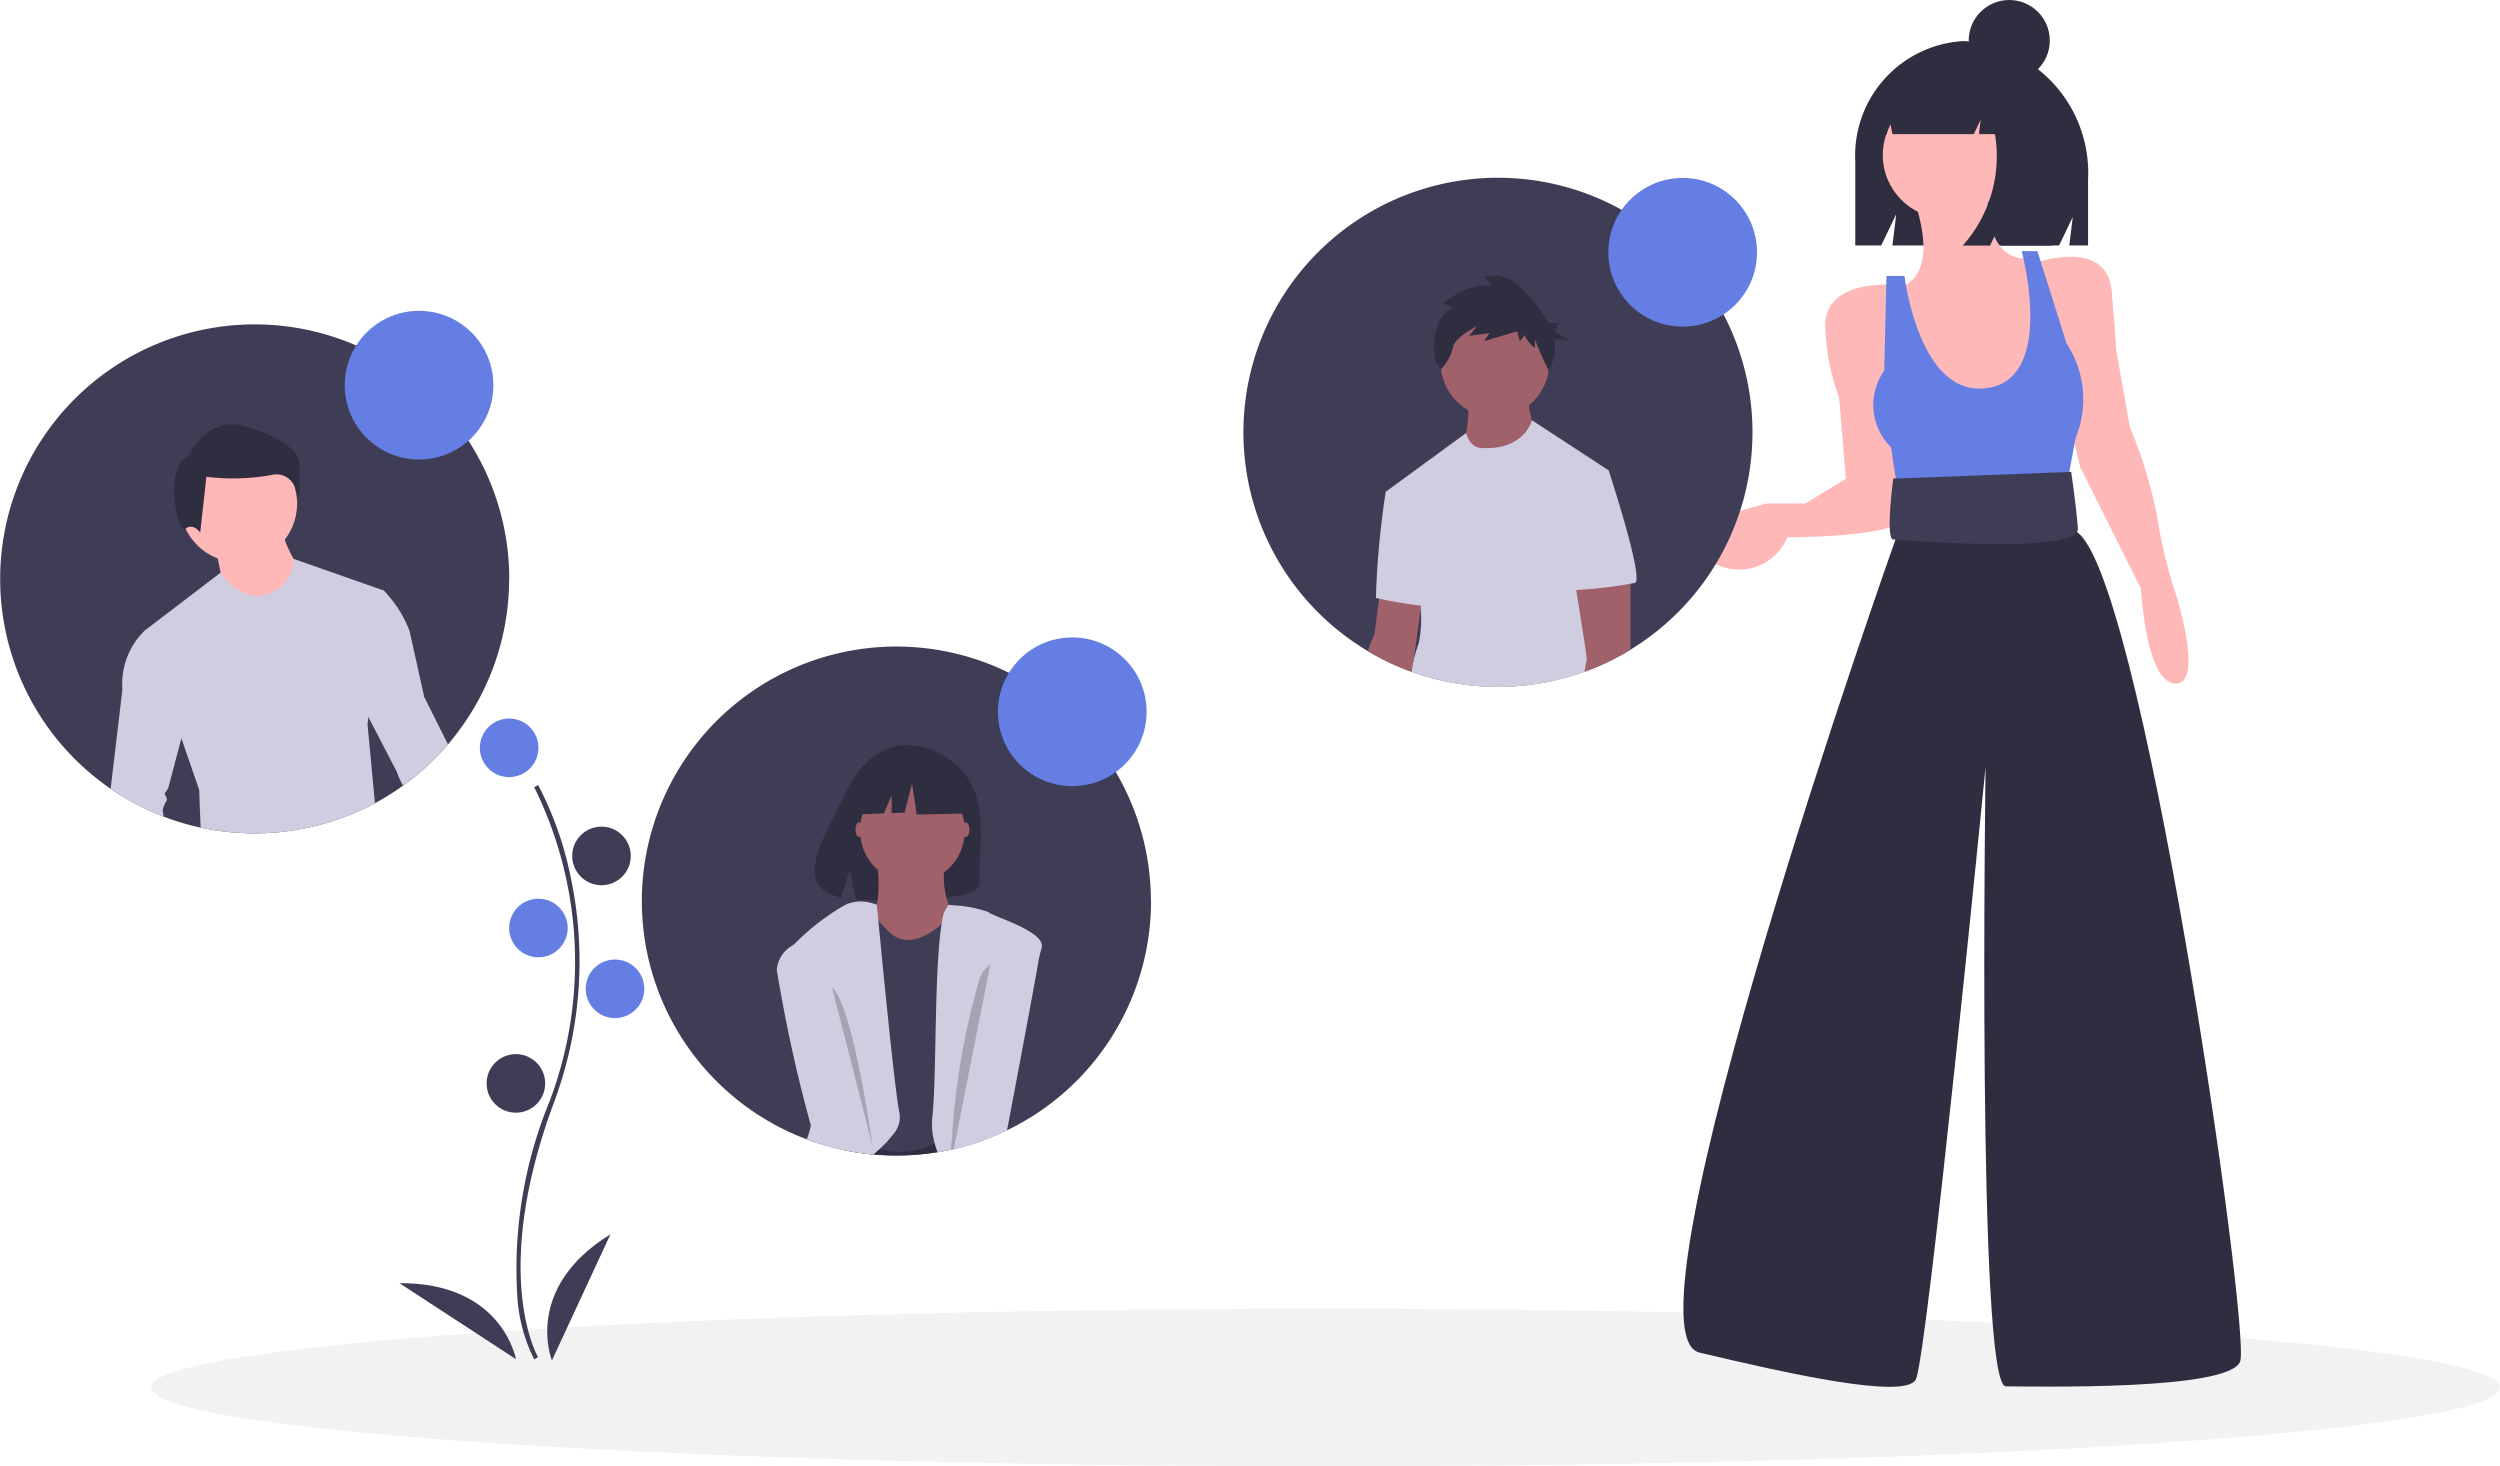 <svg id="Groupe_3909" data-name="Groupe 3909" xmlns="http://www.w3.org/2000/svg" width="89.719" height="52.623" viewBox="0 0 89.719 52.623">
  <path id="Tracé_2012" data-name="Tracé 2012" d="M872.589,142.738h0a4.115,4.115,0,0,0-3.885,4.311v3.025h.93l.539-1.121-.135,1.121h5.98l.49-1.019-.122,1.019h.673V147.7A4.735,4.735,0,0,0,872.589,142.738Z" transform="translate(-802.123 -141.264)" fill="#2f2e41"/>
  <ellipse id="Ellipse_903" data-name="Ellipse 903" cx="42.15" cy="2.829" rx="42.15" ry="2.829" transform="translate(5.418 46.965)" fill="#f2f2f2"/>
  <path id="Tracé_2013" data-name="Tracé 2013" d="M274.744,493.613a5.757,5.757,0,0,1-.608-2.277,15.788,15.788,0,0,1,1.167-7.008,14.133,14.133,0,0,0-.56-11.248l.14-.081a12.413,12.413,0,0,1,1.171,3.318,14.474,14.474,0,0,1-.6,8.068c-2.3,6.187-.59,9.116-.573,9.145Z" transform="translate(-255.571 -444.827)" fill="#3f3d56"/>
  <circle id="Ellipse_904" data-name="Ellipse 904" cx="1.051" cy="1.051" r="1.051" transform="translate(17.221 25.786)" fill="#657ee4"/>
  <circle id="Ellipse_905" data-name="Ellipse 905" cx="1.051" cy="1.051" r="1.051" transform="translate(20.535 29.666)" fill="#3f3d56"/>
  <circle id="Ellipse_906" data-name="Ellipse 906" cx="1.051" cy="1.051" r="1.051" transform="translate(18.272 32.253)" fill="#657ee4"/>
  <circle id="Ellipse_907" data-name="Ellipse 907" cx="1.051" cy="1.051" r="1.051" transform="translate(21.02 34.435)" fill="#657ee4"/>
  <circle id="Ellipse_908" data-name="Ellipse 908" cx="1.051" cy="1.051" r="1.051" transform="translate(17.463 37.83)" fill="#3f3d56"/>
  <path id="Tracé_2014" data-name="Tracé 2014" d="M288.153,677.027s-1.051-2.587,2.1-4.527Z" transform="translate(-268.346 -628.203)" fill="#3f3d56"/>
  <path id="Tracé_2015" data-name="Tracé 2015" d="M226.548,696.908s-.478-2.751-4.18-2.727Z" transform="translate(-208.033 -648.131)" fill="#3f3d56"/>
  <path id="Tracé_2016" data-name="Tracé 2016" d="M888.969,207.243s1.213,2.829-.4,3.4l1.617,5.335,2.748-.162.727-1.778-.162-2.668-.242-1.778s-1.7.4-1.536-2.587Z" transform="translate(-820.378 -200.331)" fill="#ffb8b8"/>
  <path id="Tracé_2017" data-name="Tracé 2017" d="M803.5,250.89s-2.668-.243-2.425,1.7a7.761,7.761,0,0,0,.485,2.344l.242,2.91-1.455.889h-1.374s-4.2.97-2.1,2.021a1.877,1.877,0,0,0,2.829-.808s3.88,0,4.122-.647S803.5,250.89,803.5,250.89Z" transform="translate(-735.558 -240.664)" fill="#ffb8b8"/>
  <path id="Tracé_2018" data-name="Tracé 2018" d="M949.565,238.687s2.506-.889,2.668,1.051.162,2.1.162,2.1l.485,2.748a16.568,16.568,0,0,1,.97,3.153,17.856,17.856,0,0,0,.728,2.991s.97,3.153-.081,3.072-1.213-3.4-1.213-3.4l-2.182-4.365-.647-2.668Z" transform="translate(-876.448 -229.27)" fill="#ffb8b8"/>
  <path id="Tracé_2019" data-name="Tracé 2019" d="M877.713,236.889h-.647l-.081,3.4a2.132,2.132,0,0,0,.243,2.748l.323,2.1,5.9-.242.4-2.183a3.655,3.655,0,0,0-.323-3.4L882.483,236h-.566s1.311,4.832-1.455,4.931C878.2,241.012,877.713,236.889,877.713,236.889Z" transform="translate(-809.365 -226.987)" fill="#657ee4"/>
  <path id="Tracé_2020" data-name="Tracé 2020" d="M800.474,342.162l-.485,1.617s-10.1,28.454-7.033,29.181,7.356,1.7,7.76.97,2.506-21.987,2.506-21.987-.323,22.229.728,22.229,8,.162,8.407-.889-3.638-29.181-5.982-29.828L805.728,342Z" transform="translate(-731.964 -324.419)" fill="#2f2e41"/>
  <path id="Tracé_2021" data-name="Tracé 2021" d="M890.478,334l-6.386.242s-.291,2.183,0,2.183c.081,0,6.709.566,6.628-.4S890.478,334,890.478,334Z" transform="translate(-816.148 -317.065)" fill="#3f3d56"/>
  <path id="Tracé_2022" data-name="Tracé 2022" d="M348.3,420.627a9.136,9.136,0,0,1-5.169,8.231h0a8.909,8.909,0,0,1-.852.358c-.046.018-.093.034-.141.049-.1.035-.2.066-.3.1q-.307.095-.622.167h0l-.006,0-.013,0-.084.019q-.235.052-.475.09a9.062,9.062,0,0,1-1.476.12c-.265,0-.529-.011-.788-.034l-.042,0a9.17,9.17,0,0,1-2.09-.439c-.1-.034-.2-.069-.3-.107a9.135,9.135,0,1,1,12.354-8.55Z" transform="translate(-306.992 -388.294)" fill="#3f3d56"/>
  <path id="Tracé_2023" data-name="Tracé 2023" d="M429.639,521.222s2.142-.934,3.149.053S430.093,521.937,429.639,521.222Z" transform="translate(-398.549 -488.786)" fill="#3f3d56"/>
  <path id="Tracé_2024" data-name="Tracé 2024" d="M412.231,456.467a2.8,2.8,0,0,0-2.144-1.273s-1.388-.178-2.278,1.675c-.83,1.727-1.975,3.394-.184,3.8l.323-1.007.2,1.082a7,7,0,0,0,.766.013c1.918-.062,3.745.018,3.686-.67C412.521,459.171,412.924,457.638,412.231,456.467Z" transform="translate(-377.442 -428.458)" fill="#2f2e41"/>
  <path id="Tracé_2025" data-name="Tracé 2025" d="M424.74,627.693c.048-.015.095-.031.141-.049l-.01-.015-.13-.007-.842-.045h0l-.141-.007-.67-.036-1.459-.079-.782-.042-.04,0h-.01l-.55-.03-.179-.01L419.9,628a8.849,8.849,0,0,0,1.043.155l.042,0c.259.023.523.034.788.034a9.065,9.065,0,0,0,1.476-.12q.24-.038.475-.09l.084-.019.013,0,.006,0h0q.315-.073.622-.167Z" transform="translate(-389.593 -586.721)" fill="#2f2e41"/>
  <path id="Tracé_2026" data-name="Tracé 2026" d="M428.858,498.1s.325,2.142-.325,2.4,1.3,1.363,1.3,1.363h1.1l.714-1.493a3.119,3.119,0,0,1-.26-2.272C431.78,497,428.858,498.1,428.858,498.1Z" transform="translate(-397.411 -467.452)" fill="#a0616a"/>
  <path id="Tracé_2027" data-name="Tracé 2027" d="M425.209,534.674v-7.6s-.082-.78-.736-.577a1.232,1.232,0,0,0-.194.081,2.244,2.244,0,0,0-.309.2c-.037.028-.075.059-.115.092l-.01.008c-1.234,1.039-1.817.325-1.947.195-.048-.047-.172-.18-.312-.331h0c-.061-.065-.124-.133-.184-.2-.185-.2-.348-.378-.348-.378l-.649.519.158,3.935.037.928h0l.012.289v0l.1,2.517.015.38a6.9,6.9,0,0,0,.669.176l.209.04a2.9,2.9,0,0,0,1.72-.087,1.6,1.6,0,0,1,.285-.119,1.975,1.975,0,0,1,.6-.083l.129,0h0a2.909,2.909,0,0,1,.57.1Z" transform="translate(-390.062 -493.701)" fill="#3f3d56"/>
  <path id="Tracé_2028" data-name="Tracé 2028" d="M396.916,533.108a3.955,3.955,0,0,1-.489.522c-.055.05-.11.1-.166.146l-.034.028a9.171,9.171,0,0,1-2.09-.439c-.1-.034-.2-.07-.3-.108a3.017,3.017,0,0,0,.146-.487c.447-2.1-.853-5.275-.966-5.785-.041-.183.111-.438.354-.709a8.28,8.28,0,0,1,1.854-1.433,1.338,1.338,0,0,1,.861-.079h0a1.554,1.554,0,0,1,.264.079h0c0,.012.01.1.025.262.008.087.018.192.03.314h0c.022.23.049.516.082.842h0c.195,2.012.547,5.514.685,6.109A.949.949,0,0,1,396.916,533.108Z" transform="translate(-364.883 -492.374)" fill="#d0cde1"/>
  <path id="Tracé_2029" data-name="Tracé 2029" d="M460.478,534.674c.048-.015.095-.032.141-.049a8.891,8.891,0,0,0,.852-.358c-.415-1.214.812-5.074,1.164-6.269v0c.041-.14.07-.243.083-.3.13-.584-1.85-1.136-1.915-1.266a4.294,4.294,0,0,0-1.234-.239l-.194-.02a1.146,1.146,0,0,0-.237.625c-.006.026-.01.053-.015.081-.043.251-.076.554-.1.894-.147,1.856-.1,4.789-.231,6a2.46,2.46,0,0,0,.033.748,2.343,2.343,0,0,0,.057.237,2.767,2.767,0,0,0,.1.3q.24-.038.475-.09l.084-.019.013,0,.006,0h0q.315-.073.622-.167Z" transform="translate(-425.331 -493.701)" fill="#d0cde1"/>
  <ellipse id="Ellipse_909" data-name="Ellipse 909" cx="0.13" cy="0.26" rx="0.13" ry="0.26" transform="translate(34.531 29.515)" fill="#a0616a"/>
  <ellipse id="Ellipse_910" data-name="Ellipse 910" cx="0.13" cy="0.26" rx="0.13" ry="0.26" transform="translate(30.7 29.515)" fill="#a0616a"/>
  <path id="Tracé_2030" data-name="Tracé 2030" d="M469.393,544.27c.048-.015.095-.032.141-.049a8.891,8.891,0,0,0,.852-.358,0,0,0,0,0,0,0,0,0,0,0,1,0,0c.485-2.561,1-5.3,1.162-6.268v0c.028-.168.046-.282.051-.333.065-.649-1.558-.649-1.558-.649l-.259,1.307-.39,1.975-.134.678-.709,3.583-.023.115-.053.265h0q.315-.073.622-.167Z" transform="translate(-434.246 -503.297)" fill="#d0cde1"/>
  <path id="Tracé_2031" data-name="Tracé 2031" d="M393.354,546.943a9.177,9.177,0,0,1-2.09-.439c-.051-.2-.1-.4-.153-.595a52.873,52.873,0,0,1-1.225-5.59,1.1,1.1,0,0,1,.614-.9,3.482,3.482,0,0,1,1.01-.394s.207.861.5,2.1c.159.663.344,1.434.535,2.241h0c.223.936.457,1.919.673,2.837q.052.223.1.44v0a.007.007,0,0,1,0,0l.019.08c.015.063.029.125.043.187,0,.01.006.021.008.032Z" transform="translate(-362.009 -505.513)" fill="#d0cde1"/>
  <path id="Tracé_2032" data-name="Tracé 2032" d="M414.379,562.713l1.461,5.713S415.158,563.427,414.379,562.713Z" transform="translate(-384.523 -527.29)" opacity="0.2"/>
  <path id="Tracé_2033" data-name="Tracé 2033" d="M461.325,634.972l.475-.092v0Q461.565,634.935,461.325,634.972Z" transform="translate(-427.674 -593.624)" opacity="0.2"/>
  <path id="Tracé_2034" data-name="Tracé 2034" d="M468.616,552.78l-.39,1.975-.134.678-.708,3.583h0l-.022.115h0l-.052.265h0l-.006,0-.013,0-.084.016c.007-.09.016-.187.026-.29,0-.038.006-.077.011-.117a26,26,0,0,1,.985-5.7A.97.97,0,0,1,468.616,552.78Z" transform="translate(-433.079 -518.16)" opacity="0.2"/>
  <circle id="Ellipse_911" data-name="Ellipse 911" cx="1.883" cy="1.883" r="1.883" transform="translate(30.862 27.924)" fill="#a0616a"/>
  <path id="Tracé_2035" data-name="Tracé 2035" d="M383.73,336.664l-1.407-.737-1.943.3-.4,1.776,1-.038.28-.652v.642l.462-.018.268-1.039.168,1.106,1.642-.033Z" transform="translate(-349.259 -308.773)" fill="#2f2e41"/>
  <path id="Tracé_2036" data-name="Tracé 2036" d="M63.3,277.626a9.134,9.134,0,0,1-3.807,7.42,8.994,8.994,0,0,1-1.008.63,9.158,9.158,0,0,1-6.254.878,8.939,8.939,0,0,1-1.327-.394,9.135,9.135,0,1,1,12.4-8.534Z" transform="translate(-45.028 -256.852)" fill="#3f3d56"/>
  <circle id="Ellipse_912" data-name="Ellipse 912" cx="2.101" cy="2.101" r="2.101" transform="translate(6.46 15.977)" fill="#ffb8b8"/>
  <path id="Tracé_2037" data-name="Tracé 2037" d="M140.786,360.575s.263,1.247.263,1.379,1.247.722,1.247.722l1.116-.2.394-1.182a4.483,4.483,0,0,1-.656-1.379Z" transform="translate(-133.045 -340.889)" fill="#ffb8b8"/>
  <path id="Tracé_2038" data-name="Tracé 2038" d="M113.072,382.49a9.141,9.141,0,0,1-1.935-.206c-.032-.643-.053-1.351-.053-1.351l-.64-1.858-1.329-3.853,2.736-2.089s.677,1.1,1.662.775a1.358,1.358,0,0,0,.964-1.269l3.238,1.138-.559,4.539-.032.254.267,2.836A9.089,9.089,0,0,1,113.072,382.49Z" transform="translate(-103.935 -352.582)" fill="#d0cde1"/>
  <path id="Tracé_2039" data-name="Tracé 2039" d="M122.783,314s.667-1.445,1.945-1.112,2,.834,2.057,1.334a7.138,7.138,0,0,1-.028,1.251s-.139-1.028-1.028-.806a7.932,7.932,0,0,1-2.279.056l-.222,2s-.25-.361-.528-.139S121.893,314.44,122.783,314Z" transform="translate(-116.043 -297.61)" fill="#2f2e41"/>
  <path id="Tracé_2040" data-name="Tracé 2040" d="M94.135,410.256l.423-3.565a2.668,2.668,0,0,1,.788-2.1h.985l.722,2.429-.377,1.424-.475,1.792-.132.2s.132.2.065.263a1.109,1.109,0,0,0-.131.328s.014.094.038.234A9.051,9.051,0,0,1,94.135,410.256Z" transform="translate(-90.165 -381.949)" fill="#d0cde1"/>
  <path id="Tracé_2041" data-name="Tracé 2041" d="M203.62,389.992a9.12,9.12,0,0,1-1.614,1.483,3.049,3.049,0,0,1-.225-.5l-1.019-1.96-.688-1.322.131-3.414,1.116.2a4.294,4.294,0,0,1,.919,1.445l.525,2.363.853,1.707Z" transform="translate(-187.542 -363.281)" fill="#d0cde1"/>
  <path id="Tracé_2042" data-name="Tracé 2042" d="M615.311,212.625a9.128,9.128,0,0,1-4.387,7.8c-.162.1-.327.192-.495.28-.251.133-.508.254-.772.361h0c-.084.035-.168.068-.253.1l-.12.045a9.195,9.195,0,0,1-5.174.308,9.029,9.029,0,0,1-1.039-.307h0a9.091,9.091,0,0,1-1.253-.564q-.158-.085-.31-.177c-.071-.042-.141-.085-.21-.129a9.135,9.135,0,1,1,14.014-7.723Z" transform="translate(-552.419 -197.105)" fill="#3f3d56"/>
  <path id="Tracé_2043" data-name="Tracé 2043" d="M693.55,300s.054,1.406-.27,1.73,1.622,1.46,1.622,1.46l1.135-1.784a2.543,2.543,0,0,1-.324-1.406Z" transform="translate(-640.845 -285.817)" fill="#a0616a"/>
  <circle id="Ellipse_913" data-name="Ellipse 913" cx="1.947" cy="1.947" r="1.947" transform="translate(51.704 11.078)" fill="#a0616a"/>
  <path id="Tracé_2044" data-name="Tracé 2044" d="M667.464,319.641q.018.226.036.451l-.12.045a9.195,9.195,0,0,1-5.174.308,9.035,9.035,0,0,1-1.039-.307v.007a.011.011,0,0,1,0-.007,2.194,2.194,0,0,1,.092-.486h0c.045-.167.107-.359.177-.571a4.433,4.433,0,0,0,.065-1.19c0-.036,0-.072,0-.107-.007-.151-.015-.3-.023-.424-.019-.29-.038-.5-.038-.5l-1.19-3.191,2.874-2.1c.17.551.534.531.534.531,1.542.106,1.826-.96,1.835-.994h0l2.76,1.806-1.135,2.757s.046.467.112,1.18c.01.105.019.216.031.331C667.318,317.885,667.395,318.757,667.464,319.641Z" transform="translate(-610.514 -296.025)" fill="#d0cde1"/>
  <path id="Tracé_2045" data-name="Tracé 2045" d="M654.262,385.56l-.057.411-.014.1-.24,1.754,0,.007h0l-.091.486v.007a.011.011,0,0,1,0-.007,9.1,9.1,0,0,1-1.253-.564q-.158-.085-.31-.177a5.628,5.628,0,0,1,.238-.614l.165-1.284.051-.393,1.417.253Z" transform="translate(-603.207 -364.209)" fill="#a0616a"/>
  <path id="Tracé_2046" data-name="Tracé 2046" d="M656.676,341.811l-.784.081a30.269,30.269,0,0,0-.352,3.812,16.018,16.018,0,0,0,2.055.324C657.649,345.92,656.676,341.811,656.676,341.811Z" transform="translate(-606.161 -324.245)" fill="#d0cde1"/>
  <path id="Tracé_2047" data-name="Tracé 2047" d="M682.432,248.062l-.351-.128a2.5,2.5,0,0,1,1.755-.67l-.287-.287a1.3,1.3,0,0,1,1.34.415,5.7,5.7,0,0,1,.965,1.232h.376l-.157.314.549.314-.563-.056a1.583,1.583,0,0,1-.053.812l-.128.351a10.119,10.119,0,0,1-.51-1.148v.319s-.351-.287-.351-.478l-.191.223-.1-.351-1.18.351.191-.287-.734.1.287-.351s-.829.415-.861.766a1.835,1.835,0,0,1-.447.8l-.191-.319S681.507,248.541,682.432,248.062Z" transform="translate(-630.282 -237.034)" fill="#2f2e41"/>
  <path id="Tracé_2048" data-name="Tracé 2048" d="M746.184,380.769c-.162.1-.327.192-.495.28-.251.133-.508.254-.772.361h0c-.084.035-.168.068-.253.1l-.12.045.085-.5-.385-2.445-.049-.306.193-.036,1.807-.342v2.217S746.2,380.387,746.184,380.769Z" transform="translate(-687.678 -357.444)" fill="#a0616a"/>
  <path id="Tracé_2049" data-name="Tracé 2049" d="M741.285,331.777l1.054.135s1.271,3.866.946,4.028a15.789,15.789,0,0,1-2.433.27Z" transform="translate(-684.606 -315.022)" fill="#d0cde1"/>
  <circle id="Ellipse_914" data-name="Ellipse 914" cx="2.668" cy="2.668" r="2.668" transform="translate(12.371 11.155)" fill="#657ee4"/>
  <circle id="Ellipse_915" data-name="Ellipse 915" cx="2.668" cy="2.668" r="2.668" transform="translate(35.813 22.876)" fill="#657ee4"/>
  <circle id="Ellipse_916" data-name="Ellipse 916" cx="2.668" cy="2.668" r="2.668" transform="translate(57.719 6.386)" fill="#657ee4"/>
  <circle id="Ellipse_917" data-name="Ellipse 917" cx="2.271" cy="2.271" r="2.271" transform="translate(67.569 3.295)" fill="#ffb8b8"/>
  <path id="Tracé_2050" data-name="Tracé 2050" d="M881,148.1a2.037,2.037,0,0,0-1.607-.82h-.076a2.83,2.83,0,0,0-2.663,2.972h.493l.08-.606.117.606h2.922l.245-.512-.061.512h.575a4.813,4.813,0,0,1-1.156,4h.979l.49-1.025-.122,1.025h1.867l.367-2.357A3.984,3.984,0,0,0,881,148.1Z" transform="translate(-809.431 -145.439)" fill="#2f2e41"/>
  <circle id="Ellipse_918" data-name="Ellipse 918" cx="1.455" cy="1.455" r="1.455" transform="translate(70.652)" fill="#2f2e41"/>
</svg>
